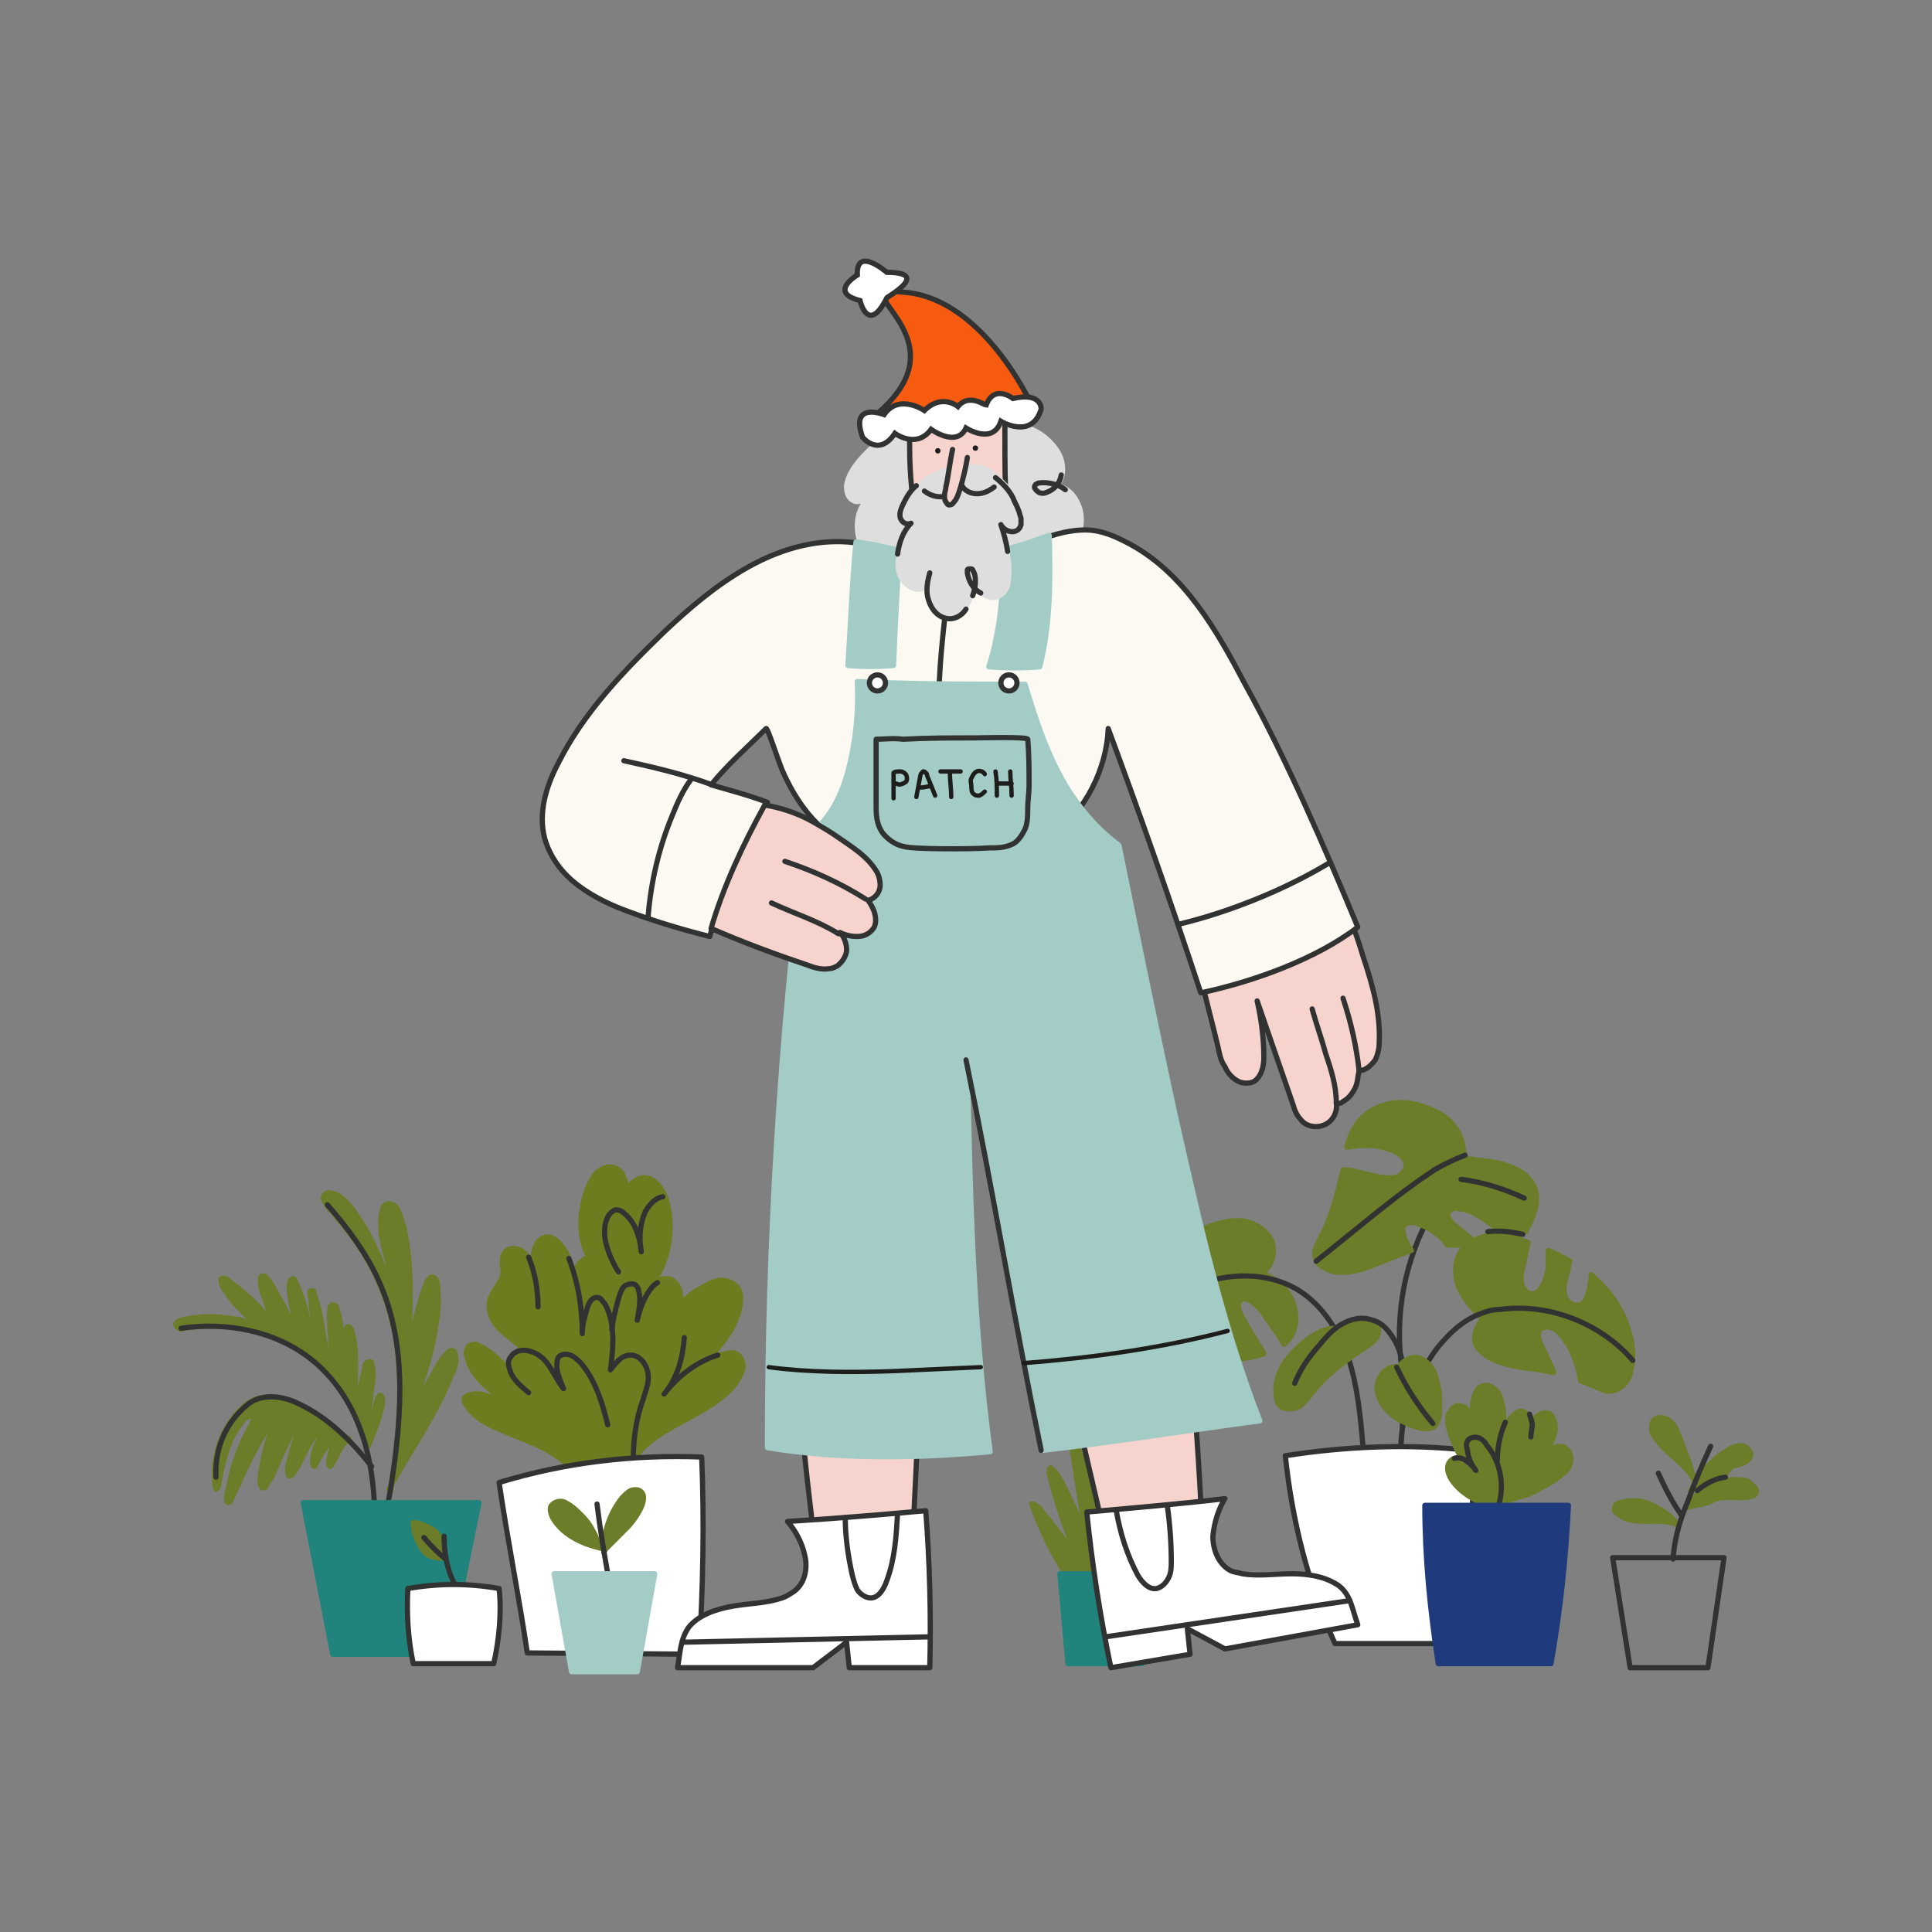 <?xml version="1.0" encoding="utf-8"?>
<!-- Generator: Adobe Illustrator 25.4.1, SVG Export Plug-In . SVG Version: 6.00 Build 0)  -->
<svg version="1.1" id="Layer_1" xmlns="http://www.w3.org/2000/svg" xmlns:xlink="http://www.w3.org/1999/xlink" x="0px" y="0px"
	 viewBox="0 0 144 144" style="enable-background:new 0 0 144 144;" xml:space="preserve">
<rect x="0" y="0" width="144" height="144" fill="#808080" stroke="none"/>
<style type="text/css">
	.st0{fill:none;}
	.st1{fill:#6B7D28;stroke:#6B7D28;stroke-width:0.388;stroke-linecap:round;stroke-linejoin:round;stroke-miterlimit:10;}
	.st2{fill:none;stroke:#313232;stroke-width:0.388;stroke-linecap:round;stroke-linejoin:round;stroke-miterlimit:10;}
	.st3{fill:#6B7D1F;stroke:#6B7D1F;stroke-width:0.388;stroke-linecap:round;stroke-linejoin:round;stroke-miterlimit:10;}
	.st4{fill:#FFFFFF;stroke:#313232;stroke-width:0.388;stroke-linecap:round;stroke-linejoin:round;stroke-miterlimit:10;}
	.st5{fill:#20847C;stroke:#20847C;stroke-width:0.388;stroke-linecap:round;stroke-linejoin:round;stroke-miterlimit:10;}
	.st6{fill:#1F3B7E;stroke:#1F3B7E;stroke-width:0.388;stroke-linecap:round;stroke-linejoin:round;stroke-miterlimit:10;}
	.st7{fill:#DEDEDE;stroke:#DEDEDE;stroke-width:0.388;stroke-linecap:round;stroke-linejoin:round;stroke-miterlimit:10;}
	.st8{fill:#F7D3CD;stroke:#313232;stroke-width:0.388;stroke-linecap:round;stroke-linejoin:round;stroke-miterlimit:10;}
	.st9{fill:#FBF9F1;stroke:#313232;stroke-width:0.388;stroke-linecap:round;stroke-linejoin:round;stroke-miterlimit:10;}
	.st10{fill:#A4CCC6;stroke:#A4CCC6;stroke-width:0.388;stroke-linecap:round;stroke-linejoin:round;stroke-miterlimit:10;}
	.st11{fill:none;stroke:#1D1D1B;stroke-width:0.323;stroke-linecap:round;stroke-linejoin:round;stroke-miterlimit:10;}
	.st12{fill:#1D1D1B;}
	.st13{fill:#F65B0F;stroke:#313232;stroke-width:0.388;stroke-miterlimit:10;}
	.st14{fill:#FFFFFF;stroke:#313232;stroke-width:0.388;stroke-miterlimit:10;}
</style>
<rect x="0" class="st0" width="144" height="144"/>
<g>
	<g>
		<path class="st1" d="M29.1,111.2c0.4-2.5,0.7-5,0.7-7.5c0-2.8-0.4-5.6-1.6-8.2c-0.9-2.1-2.3-3.9-3.8-5.6c-0.1-0.2-0.3-0.4-0.3-0.6
			c0-0.2,0.2-0.4,0.4-0.4c0.2,0,0.5,0.1,0.7,0.2c0.6,0.4,1,0.9,1.4,1.5c1.3,1.9,2.1,4.1,2.9,6.2c-0.2-1-0.4-2.1-0.7-3.1
			c-0.3-1.1-0.6-2.3-0.3-3.5c0-0.1,0.1-0.3,0.2-0.4c0.2-0.1,0.4-0.1,0.6,0c0.2,0.1,0.3,0.3,0.4,0.5c0.3,0.7,0.5,1.5,0.6,2.2
			c0.4,2.6,0.3,5.3,0.1,7.9c0.3-1.1,0.6-2.2,0.9-3.3c0.1-0.5,0.3-1,0.5-1.5c0.1-0.2,0.3-0.5,0.5-0.4c0.2,0.1,0.3,0.3,0.3,0.5
			c0.1,1,0.1,2-0.1,3c-0.3,2.1-0.9,4.1-1.8,6.1c0.6-0.7,1-1.4,1.5-2.2c0.3-0.6,0.6-1.2,1.1-1.7c0.1-0.2,0.4-0.3,0.5-0.2
			c0.1,0,0.1,0.1,0.1,0.2c0.2,0.5,0,1.1-0.3,1.7c-1.2,3-3.1,5.6-4.6,8.4"/>
		<path class="st1" d="M25.6,107.1c-1-1-2.2-1.9-3.5-2.5c-1-0.5-2.3-0.7-3.3-0.2c-0.4,0.2-0.7,0.5-1,0.8c-1.2,1.3-1.9,3.1-1.8,4.9
			c0,0.3,0,0.6,0.1,0.9c0.2-0.1,0.2-0.3,0.2-0.4c0.3-1.5,0.6-3.1,1.5-4.3c0.2-0.3,0.4-0.6,0.7-0.7c0.1,0,0.2-0.1,0.3,0
			c0.1,0,0.1,0.2,0.1,0.2c0,0.1-0.1,0.2-0.1,0.3c-0.8,1.4-1.4,2.9-1.7,4.5c-0.1,0.4-0.2,0.7-0.2,1.1c0,0.1,0,0.2,0.1,0.3
			c0.1,0,0.2-0.1,0.2-0.2c0.2-0.3,0.3-0.7,0.5-1c0.8-1.9,1.8-3.8,3-5.5c-0.6,1.5-1.1,3.1-1.3,4.7c0,0.3-0.1,0.6,0.1,0.8
			c0,0.1,0.1,0.1,0.2,0.1c0,0,0.1,0,0.1-0.1c0.2-0.3,0.3-0.5,0.5-0.8c0.7-1.6,1.3-3.2,2.4-4.5c-0.5,1.1-0.9,2.4-1.2,3.6
			c-0.1,0.3-0.1,0.6,0,0.8c0,0.1,0,0.1,0.1,0.1c0.1,0,0.2-0.1,0.2-0.1c0.3-0.4,0.5-0.8,0.7-1.2c0.4-0.9,0.9-1.8,1.7-2.4
			c-0.2,0.5-0.4,0.9-0.6,1.4c-0.2,0.4-0.3,0.9-0.3,1.4c0,0.1,0.1,0.2,0.1,0.2c0,0,0.1,0,0.1-0.1c0.4-0.8,0.9-1.6,1.6-2.2
			c-0.3,0.6-0.5,1.3-0.6,2c0,0.1,0,0.2,0.1,0.3c0.2-0.2,0.3-0.5,0.5-0.8c0.2-0.5,0.5-0.9,0.9-1.3L25.6,107.1z"/>
		<path class="st1" d="M27.3,107.7c-0.1-0.4-0.3-0.9-0.4-1.3c-0.7-1.9-1.9-3.7-3.5-5c-2.7-2.2-6.4-2.9-9.8-2.4
			c-0.1,0.2-0.5-0.1-0.5-0.3c0.1-0.2,0.3-0.3,0.4-0.3c1.9-0.5,3.9-0.2,5.8,0.3c-0.9-0.6-1.7-1.3-2.3-2.2c-0.3-0.4-0.6-0.8-0.5-1.2
			c0.3-0.1,0.5,0.1,0.7,0.3c1.4,1,2.6,2.2,3.5,3.6c-0.2-0.2-0.2-0.4-0.3-0.7c-0.3-0.6-0.5-1.2-0.7-1.8c-0.2-0.4-0.3-0.9-0.3-1.3
			c0-0.1,0-0.3,0.2-0.3c0.1,0,0.2,0,0.2,0.1c0.3,0.3,0.5,0.6,0.7,1c0.8,1.4,1.5,2.8,2.1,4.2c-0.4-1.3-0.8-2.5-1-3.9
			c0-0.3-0.1-0.6,0-0.9c0-0.1,0.1-0.3,0.2-0.3c0.1,0,0.2,0.1,0.2,0.2c0.8,1.6,1.1,3.5,1.4,5.3c0-0.6,0-1.1,0-1.7
			c0-0.6-0.1-1.1-0.2-1.7c0-0.3,0-0.6-0.1-0.9c0-0.1,0-0.1,0-0.2c0-0.1,0.1-0.1,0.2-0.1c0.1,0,0.1,0.1,0.1,0.2
			c0,0.1,0.1,0.2,0.1,0.3c0.3,0.9,0.5,1.9,0.6,2.8c0.1,0.5,0.2,1.1,0.3,1.6c0.1,0.3,0.2,0.7,0.2,1c0.1-1,0.1-1.9,0-2.9
			c0-0.6-0.1-1.1,0-1.7c0-0.1,0-0.1,0.1-0.2c0.1-0.1,0.2,0,0.3,0c0.1,0.1,0.1,0.2,0.1,0.2c0.6,1.8,0.3,3.8,0.5,5.7
			c0.1-0.5,0.1-1,0.1-1.5c0-0.9,0-1.8,0.1-2.6c0-0.1,0.1-0.3,0.2-0.2c0.1,0,0.1,0.1,0.2,0.2c0.3,1,0.3,2,0.3,3.1
			c0,0.8-0.1,1.7-0.1,2.5c0.4-0.9,0.6-1.9,0.8-2.8c0-0.1,0-0.2,0.1-0.3c0.1-0.1,0.2-0.1,0.3-0.1c0.1,0,0.1,0.1,0.1,0.2
			c0.2,0.6,0.1,1.2,0,1.8c-0.1,1-0.3,2-0.4,2.9c0.3-0.5,0.6-1.1,0.7-1.7c0.1-0.2,0.1-0.5,0.3-0.7c0.2,0,0.2,0.2,0.2,0.4
			c0,0.4-0.1,0.7-0.2,1.1c-0.3,0.9-0.6,1.7-1,2.6L27.3,107.7z"/>
		<path class="st2" d="M13.5,99c3.4-0.5,7.1,0.2,9.8,2.4c1.6,1.3,2.8,3.1,3.5,5c0.7,1.8,1,3.7,1.1,5.6"/>
		<path class="st2" d="M16.1,110.1c-0.1-1.8,0.5-3.6,1.8-4.9c0.3-0.3,0.6-0.6,1-0.8c1-0.5,2.3-0.3,3.3,0.2c2.2,1,4,2.8,5.5,4.7"/>
		<path class="st2" d="M24.4,89.8c1.5,1.7,2.9,3.6,3.8,5.6c1.2,2.6,1.6,5.4,1.6,8.2c0,2.8-0.4,5.8-0.9,8.6"/>
	</g>
	<g>
		<path class="st3" d="M47.2,108.8c1.8-2.7,5.8-3.2,7.7-5.8c0.2-0.3,0.4-0.7,0.5-1.1c0-0.4-0.2-0.8-0.5-1c-0.2-0.1-0.5-0.1-0.8,0
			c-0.6,0.1-1.2,0.4-1.7,0.7c1.2-1.1,2.3-2.4,2.7-4c0.1-0.5,0.2-1.1-0.1-1.6c-0.4-0.5-1.1-0.7-1.7-0.5s-1.2,0.6-1.7,0.9
			c-0.3,0.3-0.7,0.5-1,0.8c0.1-0.4,0.2-0.8,0-1.2c-0.2-0.4-0.5-0.7-0.9-0.7c-0.6,0-0.9,0.3-1.3,0.7c1.2-1.5,1.7-3.5,1.5-5.4
			c-0.1-1-0.4-2-1.2-2.6c-0.2-0.1-0.3-0.2-0.5-0.2c-0.4-0.1-0.7,0.1-1,0.3s-0.3,0.5-0.5,0.8c0-0.4,0-0.8-0.2-1.1
			c-0.1-0.4-0.4-0.7-0.8-0.8c-0.4-0.1-0.8,0.1-1.1,0.3s-0.5,0.7-0.7,1c-0.7,1.7-0.9,3.8,0,5.4c-0.3,0.1-0.6,0.3-0.8,0.6
			c-0.2,0.3-0.2,0.6-0.3,0.9c-0.2-0.8-0.4-1.7-1-2.4c-0.2-0.3-0.6-0.6-1-0.6c-0.5,0-0.9,0.5-1,1.1s0,1.1,0,1.6
			c-0.1-0.5-0.3-1.1-0.7-1.5c-0.4-0.4-1.2-0.5-1.5,0c-0.3,0.4-0.1,1-0.1,1.5c-0.1,0.7-0.8,1.3-1,2c-0.2,0.9,0.3,1.8,1,2.4
			c0.7,0.6,1.5,1.1,2,1.8c-0.2-0.1-0.4-0.3-0.6-0.3c-0.3,0-0.6,0.3-0.6,0.6s0,0.6,0.1,0.9c0.2,0.5,0.5,1.1,0.8,1.5
			c-0.9-1.2-1.8-2.5-3.1-3.3c-0.2-0.1-0.4-0.2-0.6-0.3c-0.2,0-0.5,0-0.6,0.2c-0.1,0.2-0.2,0.4-0.1,0.6c0.1,0.8,0.6,1.5,1.2,2.1
			c0.7,0.7,1.6,1.3,2.4,1.9c-0.6-0.4-1.2-0.7-1.9-0.9c-0.5-0.2-1.1-0.3-1.6-0.1c-0.1,0-0.2,0.1-0.3,0.2c0,0.1,0,0.2,0,0.2
			c0.3,0.8,1.1,1.4,1.9,1.8c2,1,4.3,1.5,5.8,3C43.9,108.9,45.6,109,47.2,108.8z"/>
		<path class="st2" d="M39.4,93.7c0.5,1.2,0.7,2.5,0.7,3.7"/>
		<path class="st2" d="M42.4,93.8c0.7,1.8,1,3.7,1,5.6c0-0.7,0.2-1.3,0.4-2c0.1-0.3,0.3-0.7,0.7-0.7c0.3,0,0.4,0.3,0.6,0.5
			c0.8,1.5,0.6,3.3,0.4,4.9c0.4-0.5,0.8-1.1,1.5-1.1c0.7,0,1.2,0.7,1.3,1.4c0.1,0.7-0.2,1.3-0.4,2c-0.5,1.4-0.7,2.9-0.7,4.4"/>
		<path class="st2" d="M45.6,99.1c0.1-0.8,0.3-1.6,0.5-2.3c0.1-0.3,0.2-0.7,0.4-0.9c0.2-0.2,0.7-0.3,0.9-0.1
			c0.1,0.1,0.2,0.3,0.2,0.4c0.2,0.7,0,1.5-0.1,2.2c0.1-0.5,0.3-1.1,0.5-1.5s0.5-1,1-1.3"/>
		<path class="st2" d="M46.1,94.8c-0.4-0.6-0.7-1.3-0.9-2c-0.2-0.7-0.2-1.5,0.1-2.1c0.1-0.2,0.3-0.4,0.5-0.5
			c0.3-0.1,0.6,0.1,0.8,0.3c0.8,0.7,1.1,1.8,1.2,2.8c-0.2-1-0.1-2.1,0.3-3c0.3-0.5,0.7-1,1.3-1.1"/>
		<path class="st2" d="M53.5,101c-1.6,0.5-3,1.6-4,2.9c1-1.2,1.4-2.7,1.5-4.2"/>
		<path class="st2" d="M39.4,103.8c-0.6-0.5-1.2-1-1.4-1.7c-0.1-0.3-0.2-0.7,0.1-1c0.1-0.2,0.3-0.3,0.5-0.4c0.8-0.2,1.6,0.2,2.1,0.8
			c0.5,0.6,0.8,1.4,1.3,2c-0.2-0.5-0.4-1-0.5-1.5c0-0.3,0-0.6,0.1-0.8c0.2-0.3,0.6-0.3,0.9-0.2c0.3,0.1,0.6,0.4,0.8,0.6
			c1.1,1.3,1.6,3,2,4.6"/>
	</g>
	<path class="st4" d="M52.1,123.3c0.3-4.9,0.4-9.8,0.2-14.7c-5.1-0.2-10.2,0.4-15.1,1.9c0.6,4.1,1.5,8.6,2.1,12.7L52.1,123.3z"/>
	<g>
		<path class="st1" d="M84.6,119.2c0.8-1.6,1.5-3.1,2.3-4.7c0.1-0.3,0.3-0.7,0-0.9c-1,1.2-1.8,2.4-2.4,3.8c0.3-1,0.5-1.9,0.7-2.9
			c0.3-1.1,0.5-2.3,0.3-3.4c0-0.1-0.1-0.3-0.2-0.2c0,0,0,0.1-0.1,0.1c-0.7,1.8-1.3,3.6-1.7,5.5c0-2.7-0.1-5.4-0.5-8
			c0-0.2-0.1-0.4-0.3-0.3c-0.1,0-0.1,0.1-0.1,0.2c-0.1,2.4,0,5,0.2,7.4c-0.6-2.5-1.3-4.9-2.2-7.3c-0.1-0.3-0.2-0.5-0.5-0.6
			c-0.2,0.1-0.2,0.4-0.1,0.6c0.3,2.1,0.6,4.2,1.1,6.2c-0.6-1.4-1.2-2.7-1.9-4.1c-0.2-0.4-0.5-0.9-0.9-1.2c-0.1,0-0.1,0.2-0.1,0.4
			c0.5,2.1,1.2,4.2,2.1,6.2c-0.9-1.1-1.7-2.2-2.6-3.3c-0.2-0.3-0.5-0.6-0.8-0.6c0.9,2.5,2.1,4.8,3.7,6.9c0.3,0.1,0.6,0.1,1,0.1
			C82.8,118.9,83.7,119.1,84.6,119.2z"/>
		<polygon class="st5" points="85.1,124 79.6,124 79,117.3 85.7,117.3 		"/>
	</g>
	<g>
		<path class="st2" d="M104.5,102.1c-0.6-4.1,0.2-8.3,2.3-11.9"/>
		<path class="st1" d="M92.5,98c-0.1-0.2-0.2-0.5-0.2-0.7c0-0.3,0.2-0.5,0.4-0.5c0.1,0,0.3,0.1,0.4,0.1c0.5,0.3,0.9,0.7,1.2,1.2
			c0.5,0.7,1,1.4,1.4,2.1c0.1-0.1,0.3-0.3,0.4-0.4c0.6-0.8,0.6-2,0.2-2.9S95,95.2,94,94.9c0.8-0.4,1.1-1.6,0.8-2.4
			c-0.4-0.8-1.3-1.4-2.2-1.5c-0.9-0.1-1.9,0.2-2.7,0.5c-2.8,1.2-5.2,3.4-6.5,6.1c-0.3,0.5-0.5,1.1-0.4,1.7s0.6,1.1,1.2,1.1
			c1.3-0.1,2.7,0.2,4,0.5c2,0.3,4.1,0.7,6,0C93.7,100,93,99,92.5,98z"/>
		<path class="st2" d="M83.2,99.6c0.4-0.7,1.1-1.2,1.8-1.7c1.7-1.1,3.5-2.1,5.4-2.5c2-0.5,4.1-0.4,5.9,0.5c2,1,3.4,3.1,4.2,5.3
			c0.7,2.2,0.9,4.4,1.1,6.7"/>
		<path class="st1" d="M96.2,105c-0.1,0-0.2,0-0.3,0c-0.8-0.1-0.8-0.9-0.8-1.6c0.1-1.5,1.2-2.7,2.4-3.6c0.7-0.5,1.6-1,2.5-0.7
			c0.6-0.6,1.5-0.9,2.3-0.6c0.1,0.1,0.2,0.1,0.3,0.2c0.2,0.3,0.2,0.7,0,1c-0.2,0.3-0.5,0.5-0.8,0.7c-1.5,1-2.9,2-4,3.4
			c-0.2,0.3-0.5,0.6-0.8,0.9C96.8,104.9,96.5,105,96.2,105z"/>
		<path class="st1" d="M121.7,100.9c-0.1-2.1-1.2-4.2-2.8-5.6c-0.1-0.1-0.2-0.2-0.3-0.3c0,0.4-0.1,0.9-0.2,1.3
			c-0.1,0.3-0.2,0.7-0.5,0.9c-0.4,0.2-0.9,0-1.1-0.3c-0.2-0.3-0.3-0.8-0.2-1.2c0.1-0.4,0.2-0.8,0.3-1.2c0-0.2,0-0.3,0.1-0.5
			c-0.5-0.3-1.1-0.6-1.6-0.8c0,0.4,0,0.8,0,1.3c-0.1,0.6-0.3,1.3-0.7,1.7c-0.1,0.1-0.2,0.2-0.3,0.2c-0.2,0.1-0.5,0-0.7-0.2
			c-0.2-0.2-0.3-0.4-0.3-0.7c-0.1-0.5,0.1-1,0.2-1.5c0.1-0.5,0.2-0.9,0.3-1.4c-0.2-0.1-0.4-0.1-0.6-0.2c-0.7-0.2-1.5-0.3-2.3-0.3
			c-0.8,0.1-1.5,0.4-2,1c-0.6,0.8-0.6,1.9-0.3,2.8c0.4,0.9,1.1,1.7,1.8,2.4c-0.5,0.6-0.8,1.5-0.4,2.1c0.1,0.2,0.4,0.4,0.6,0.6
			c1.5,1,3.4,0.9,5.1,1.3c0-0.1-0.1-0.2-0.1-0.3c-0.3-0.6-0.6-1.3-0.9-1.9c-0.1-0.3-0.2-0.6-0.1-0.9c0.1-0.2,0.4-0.3,0.7-0.3
			c0.2,0,0.5,0.2,0.7,0.3c0.4,0.4,0.7,0.9,1,1.4c0.3,0.7,0.6,1.5,0.7,2.3c0.4,0.2,0.8,0.3,1.2,0.5c0.3,0.1,0.6,0.3,0.9,0.3
			c0.6,0,1.2-0.4,1.5-1C121.6,102.2,121.7,101.5,121.7,100.9z"/>
		<path class="st2" d="M96.5,103.1c0.4-1,1-1.9,1.8-2.8c0.5-0.6,1-1.2,1.7-1.6c0.7-0.4,1.5-0.6,2.3-0.3c0.8,0.2,1.3,0.9,1.7,1.6
			c0.9,1.7,0.7,3.7,0.6,5.6c-0.1,0.7-0.1,1.5-0.2,2.2c0.1-2.6,1.1-5.1,2.7-7.3c0.9-1.1,1.9-2.1,3.3-2.6c0.5-0.2,0.9-0.3,1.4-0.3
			c3.6-0.5,7.5,1,9.9,3.8"/>
		<path class="st1" d="M106.8,106.4c-0.6,0.2-1.2,0-1.7-0.2c-0.7-0.3-1.3-0.6-1.8-1.2s-0.8-1.3-0.6-2c0.2-0.7,0.9-1.3,1.6-1.1
			c0.2-0.5,0.9-0.8,1.4-0.7s1,0.6,1.2,1.1c0.2,0.5,0.3,1.1,0.4,1.6c0,0.4,0,0.7,0,1.1C107.3,105.5,107.2,106.2,106.8,106.4z"/>
		<path class="st2" d="M104.1,101.9c0.7,1.5,1.6,2.9,2.7,4.2"/>
		<path class="st1" d="M114.4,88.6c-0.2-0.6-0.7-1.1-1.3-1.4c-0.6-0.3-1.2-0.5-1.9-0.6c-0.5-0.1-1-0.1-1.5-0.2
			c-0.6,0-0.5-0.1-0.6-0.6c-0.1-0.8-0.4-1.6-1-2.2c-0.3-0.3-0.6-0.5-1-0.7c-1-0.5-2-0.8-3.1-0.7c-1.1,0.1-2.1,0.6-2.8,1.5
			c-0.4,0.5-0.6,1.1-0.8,1.7c0,0,0,0,0,0.1c1.2-0.2,2.4-0.2,3.5,0.3c0.5,0.2,1,0.7,0.9,1.2c-0.1,0.3-0.3,0.5-0.6,0.7
			c-0.3,0.1-0.6,0.1-0.9,0.1c-0.8-0.1-1.5-0.3-2.3-0.5c-0.3-0.1-0.6-0.1-0.9-0.1c-0.4,1.7-0.8,3.4-1.6,4.9c-0.3,0.6-0.7,1.2-0.4,1.8
			c0.1,0.3,0.4,0.5,0.6,0.6c1,0.6,2.3,0.3,3.4-0.1c1-0.4,2-0.8,3.1-1.2c-0.2-0.3-0.4-0.6-0.5-0.9c-0.1-0.3-0.2-0.7-0.1-0.9
			c0.1-0.2,0.4-0.3,0.6-0.3c0.2,0,0.5,0.1,0.7,0.2c0.8,0.3,1.5,0.8,2,1.5c0.7,0,1.4,0,2.1,0c-0.1-0.2-0.3-0.3-0.4-0.5
			c-0.4-0.4-0.9-0.7-1.3-1.1c-0.2-0.2-0.4-0.4-0.4-0.7c0-0.2,0.2-0.3,0.4-0.4c0.2-0.1,0.4,0,0.6,0c0.7,0.1,1.3,0.5,1.9,0.9
			c0.6,0.4,1.1,0.9,1.6,1.4c0.5-0.1,0.9-0.4,1.3-0.6C114.2,90.9,114.8,89.6,114.4,88.6z"/>
		<path class="st2" d="M98.1,94c2.3-1.8,5.1-4.2,7.5-5.9c0.4-0.3,0.9-0.6,1.3-0.9c0.7-0.4,1.5-0.8,2.3-1.1"/>
		<path class="st2" d="M110.9,91.8c0.9-0.1,1.7,0,2.6,0.2"/>
		<path class="st2" d="M108.9,87.9c1.6,0.2,3.2,0.7,4.7,1.4"/>
		<path class="st2" d="M91.5,100.3c-1.1-1.3-1.9-2.8-2.2-4.5"/>
		<path class="st4" d="M108.8,122.5h-9.3c-2-4.4-3.2-9.2-3.7-14c4.5-0.7,9.2-0.9,13.7-0.4C110.1,112.9,109.6,117.8,108.8,122.5z"/>
	</g>
	<g>
		<polygon class="st2" points="127.3,124.3 121.5,124.3 120.2,116.1 128.5,116.1 		"/>
		<path class="st1" d="M125.1,113.7c-1.3-0.7-3,0.1-4.3-0.7c-0.1-0.1-0.3-0.2-0.4-0.3c-0.1-0.1-0.1-0.3,0-0.5
			c0.1-0.1,0.2-0.2,0.4-0.2c0.6-0.2,1.3-0.2,1.9,0C123.7,112.4,124.5,112.9,125.1,113.7z"/>
		<path class="st1" d="M126.3,110.4c-0.6-1.3-2.1-2-2.9-3.2c-0.2-0.2-0.3-0.5-0.3-0.8c0-0.3,0.1-0.6,0.4-0.7c0.3-0.1,0.6,0,0.8,0.1
			c0.3,0.2,0.6,0.5,0.7,0.9C125.5,107.9,126,109.2,126.3,110.4z"/>
		<path class="st1" d="M125.7,112.4c0.1-0.3,0.3-0.5,0.6-0.8c0.9-0.9,2.1-1.4,3.3-1.3c0.3,0,0.6,0,0.8,0.2s0.5,0.4,0.5,0.6
			c0,0.1,0,0.2-0.1,0.3c-0.1,0.1-0.1,0.1-0.2,0.1c-0.5,0.2-1,0.1-1.5,0.1c-0.5,0-1,0-1.4,0.2C127.1,112.2,126.4,112.1,125.7,112.4z"
			/>
		<path class="st1" d="M126,111.2c0.4-1,1.1-1.8,1.9-2.5c0.4-0.3,0.8-0.6,1.2-0.8c0.3-0.1,0.6-0.2,0.9-0.1c0.3,0.1,0.5,0.4,0.5,0.7
			c-0.1,0.3-0.4,0.5-0.7,0.6c-0.3,0.1-0.7,0.1-0.9,0.4c-0.2,0.2-0.3,0.4-0.5,0.6c-0.4,0.4-0.9,0.5-1.5,0.7c-0.1,0-0.3,0.1-0.4,0.2
			C126.3,111.1,126.2,111,126,111.2z"/>
		<path class="st2" d="M124.7,116.2c0.1-1.5,0.5-2.9,1.1-4.3c0.5-1.4,1.1-2.8,1.7-4.1"/>
		<path class="st2" d="M123.6,109.8c0.5,1.1,1,2.1,1.7,3.1"/>
		<path class="st2" d="M126.5,111.1c0.6-0.5,1.3-0.9,2.1-1"/>
	</g>
	<g>
		<g>
			<path class="st1" d="M111.3,112.4c-0.5-0.7-1-1.4-1.4-2.1c-0.8-1.2-1.5-2.4-1.9-3.8c-0.1-0.3-0.1-0.5-0.1-0.8
				c0-0.2,0.1-0.4,0.2-0.5c0.1-0.2,0.2-0.3,0.4-0.4c0.3-0.1,0.6,0,0.8,0.2c0.3,0.3,0.4,0.6,0.6,0.9c-0.2-0.6-0.2-1.3,0-1.9
				c0.1-0.2,0.2-0.5,0.4-0.6c0.4-0.3,0.9-0.1,1.2,0.2s0.4,0.8,0.5,1.2c0.1,0.7,0.1,1.5,0,2.2c0,1.1-0.1,2.3-0.1,3.4
				c0,0.7-0.1,1.2-0.2,1.9c0,0.1,0,0.1-0.1,0.2c0,0-0.1,0-0.2,0S111.4,112.5,111.3,112.4z"/>
			<path class="st1" d="M110.9,112.2c-1.1-0.4-2.1-1-2.7-1.9c-0.2-0.3-0.3-0.6-0.3-0.9c0-0.3,0.2-0.6,0.5-0.7
				c0.3-0.1,0.5,0.1,0.8,0.2c0.3,0.2,0.6,0.5,0.9,0.8c-0.3-0.3-0.5-0.8-0.6-1.2c-0.1-0.4-0.1-0.9,0.3-1.2c0.3-0.2,0.8,0,1.1,0.3
				c0.3,0.4,0.5,0.8,0.7,1.3c0.4,0.8,0.5,1.5,0.4,2.4c0,0.3-0.1,0.6-0.3,0.8C111.5,112.3,111.1,112.5,110.9,112.2z"/>
			<path class="st1" d="M111.8,112.3c-0.1-1.8-0.2-3.7,0.3-5.5c0.1-0.5,0.4-1.1,0.8-1.4c0.2-0.2,0.5-0.3,0.8-0.1
				c0.2,0.1,0.2,0.4,0.2,0.6c0,0.3-0.1,0.6-0.2,0.9c0.2-0.4,0.4-0.8,0.7-1.1c0.2-0.2,0.5-0.4,0.8-0.4c0.2,0,0.4,0.1,0.5,0.3
				s0.2,0.4,0.2,0.6c0.1,0.7-0.3,1.4-0.7,2c0.2-0.1,0.4-0.2,0.6-0.3c0.2-0.1,0.5-0.1,0.7-0.1c0.2,0.1,0.4,0.3,0.5,0.5
				c0.1,0.3,0.1,0.6,0,0.9c-0.1,0.3-0.4,0.6-0.7,0.8c-0.8,0.6-1.6,1-2.4,1.4C113.1,111.6,112.3,111.8,111.8,112.3z"/>
			<path class="st2" d="M108.4,108.7c0.3-0.1,0.7,0,0.9,0.2c0.3,0.2,0.5,0.4,0.7,0.7c-0.3-0.4-0.5-0.8-0.6-1.3
				c0-0.2-0.1-0.4-0.1-0.6c0-0.2,0.1-0.4,0.3-0.5c0.2-0.1,0.5-0.1,0.7,0c0.2,0.1,0.4,0.3,0.5,0.5c1.1,1.3,1.4,3.2,0.8,4.8"/>
			<path class="st2" d="M111.6,108.9c0-1,0.2-2,0.6-2.9"/>
			<path class="st2" d="M114,105.4c0.1,0.3,0.2,0.6,0.2,0.8c0,0.3-0.1,0.6-0.1,0.9"/>
		</g>
		<path class="st6" d="M116.9,112.2c-0.2,4.1-0.6,7.8-1.3,11.8h-8.4c-0.6-3.9-1-7.8-1-11.8L116.9,112.2z"/>
	</g>
	<path class="st7" d="M74.9,31.5c0.8,0.1,1.7,0.3,2.4,0.7c0.7,0.4,1.4,1.1,1.7,1.8c0.3,0.7,0.3,1.7-0.3,2.2c0.8,0.1,1.4,0.7,1.7,1.5
		c0.3,0.7,0.2,1.6,0,2.3c-0.1,0.3-0.3,0.7-0.5,0.9c-0.3,0.3-0.6,0.5-1,0.7c-0.5,0.2-1,0.3-1.5,0.3c-0.7,0-1.5-0.2-2.1-0.6
		c-0.9-0.6-1.4-1.5-1.8-2.5c-0.5-1.2-0.7-2.6-0.5-3.9S73.8,32.3,74.9,31.5z"/>
	<path class="st7" d="M71.2,35.2c0,1.4-0.3,2.7-0.9,3.9c-0.6,1.2-1.7,2.2-2.9,2.6C67,41.9,66.7,42,66.4,42c-0.8,0-1.7-0.5-2.1-1.2
		c-0.4-0.7-0.5-1.6-0.3-2.4c0.2-0.8,0.8-1.5,1.4-2c-0.3,0.3-0.6,0.6-0.9,0.8c-0.3,0.1-0.6,0.3-0.9,0.1c-0.4-0.2-0.5-0.6-0.5-1.1
		c0.1-0.7,0.5-1.3,0.9-1.8c1-1.2,2.3-2.2,3.7-2.8c0.9,0.1,1.5,0.7,2.1,1.4S70.8,34.5,71.2,35.2z"/>
	<path class="st8" d="M74.9,31.4c0,0.4,0,0.8,0,1.2c0,1.7,0,3.4,0.1,5c0,0.3,0,0.5,0,0.8c-0.1,0.2-0.2,0.4-0.3,0.6
		c-1.2,1.5-3.2,2.1-5,1.6c-0.6-0.2-1.2-0.6-1.3-1.2c-0.4-2-0.6-4-0.6-6.1c0-0.6,0-1.1,0-1.7"/>
	<path class="st8" d="M88.6,100.3c0.5,4.6,0.8,9.2,1,13.8c0,0.4,0,0.8-0.1,1.1c-0.3,0.8-1.3,1-2.1,1.1c-0.6,0.1-1.3,0.2-1.9,0.3
		c-0.5,0.1-0.9,0.2-1.4,0.1c-0.5-0.1-1-0.3-1.2-0.6c-0.2-0.3-0.3-0.6-0.4-0.9c-0.9-4.1-1.9-8.1-2.8-12.2c2.8-1.1,5.8-2.1,8.7-2.9
		c0.1,0,0.2,0,0.2,0C88.7,100.2,88.7,100.3,88.6,100.3z"/>
	<path class="st4" d="M81,112.7c3.4-0.3,6.9-0.6,10.3-1c-0.5,0.8-0.8,1.8-0.9,2.8c0,1,0.4,2,1.2,2.5c0.3,0.2,0.7,0.2,1,0.3
		c1.2,0.2,2.4,0,3.7,0c1.2,0,2.5,0.2,3.5,0.9c0.9,0.7,1,1.8,1.4,2.9l-9.9,1.8l-2.8-1.5l0.2,1.9l-5.9,1C82,120.5,81.4,116.6,81,112.7
		z"/>
	<line class="st2" x1="100.6" y1="119.3" x2="82.4" y2="122"/>
	<path class="st2" d="M87,112.2c0.2,1.4,0.3,2.8,0.3,4.2c0,0.4,0,0.8-0.2,1.2c-0.2,0.4-0.5,0.7-0.9,0.8c-0.6,0.1-1.1-0.5-1.4-1
		c-0.8-1.5-1.3-3.1-1.6-4.8"/>
	<path class="st8" d="M59.4,101.7c0.3,4.6,0.8,9.2,1.4,13.8c0.1,0.4,0.1,0.8,0.3,1.1c0.5,0.7,1.4,0.7,2.3,0.7c0.6,0,1.3,0,1.9,0
		c0.5,0,1,0,1.4-0.1c0.5-0.1,0.9-0.4,1.1-0.9c0.1-0.3,0.2-0.7,0.2-1c0.2-4.2,0.4-8.3,0.6-12.5c-3-0.6-6.1-1.1-9.1-1.3
		c-0.1,0-0.2,0-0.2,0.1C59.3,101.6,59.3,101.7,59.4,101.7z"/>
	<path class="st8" d="M89.5,72.8c0.4,1.8,0.9,3.6,1.3,5.3c0.1,0.5,0.2,1,0.5,1.4c0.2,0.5,0.6,0.9,1,1.1s1.1,0.2,1.4-0.2
		c0.4-0.4,0.5-1.1,0.5-1.6c0-1.4-0.2-2.9-0.5-4.2c0.9,2.6,1.8,5.2,2.7,7.8c0.1,0.4,0.3,0.8,0.6,1.1c0.4,0.5,1.2,0.6,1.8,0.3
		s0.9-1,0.8-1.6c0.2,0.1,0.4,0,0.5-0.1c0.4-0.2,0.7-0.6,0.9-1c0.2-0.4,0.2-0.9,0.3-1.3c0.5,0,0.9-0.4,1.2-0.8
		c0.2-0.4,0.3-0.9,0.3-1.3c0.1-2.2-0.5-4.3-1.2-6.4c-0.3-1-0.6-1.9-1-2.9C99.9,68.9,89.8,72.6,89.5,72.8z"/>
	<path class="st9" d="M101.2,69.1c-3.1,2.4-7.9,4.1-11.7,4.9c-2.2-6.7-4.5-13.2-6.9-19.7c-0.1,2.9-1.7,6.3-4.2,7.9
		c-2.5,1.5-5.8,2.2-8.7,2.2c-2.2,0-4.6-0.3-6.6-1.4c-2.3-1.2-3.8-3.3-4.8-5.6c-0.4-1-1.1-3.2-1.2-3.1c-1.4,1.4-2.9,2.7-4.1,4.2
		c1.4,0.4,2.9,0.8,4.2,1.3c-1.7,3.1-3.4,6.7-4.3,10c-2-0.5-4-1.1-5.9-1.8c-1.4-0.5-2.7-1.1-3.9-2c-1.2-0.9-2.1-2.1-2.5-3.5
		c-0.5-1.9,0.1-3.9,1-5.6c1.9-3.8,4.9-6.9,7.9-9.8c1.9-1.8,3.9-3.5,6.2-4.8c2.3-1.3,4.9-2.1,7.5-1.9c2.8,0.2,5.4,1.5,8.1,1.4
		c1.8-0.1,3.7-0.7,5.4-1.3c1.4-0.5,2.7-1,4.2-1c1.2,0,2.3,0.5,3.4,1.1c4,2.2,6.4,6.4,8.5,10.4C95.8,56.4,98.8,63.3,101.2,69.1z"/>
	<path class="st2" d="M70,51c0.1-2,0.2-2.9,0.4-4.8"/>
	<path class="st10" d="M60,62.4c1.8-1.1,2.8-3.2,3.3-5.3c0.5-2,0.7-4.2,0.6-6.3C68.1,51,72.2,51,76.4,51c0.7,2.3,1.4,4.5,2.5,6.6
		s2.6,4,4.5,5.4c1.4,6.9,2.8,13.8,4.3,20.6c1.7,7.5,3.4,15.1,6.2,22.3c-5.3,0.7-10.9,1.6-16.2,2.2c-2-9.7-3.6-19.4-5.6-29.1
		c0.2,9.8,0.4,19.5,1.7,29.2c-5.4,0.5-11.2,0.6-16.6-0.3C57.2,92.8,58.1,77.4,60,62.4z"/>
	<path class="st4" d="M77.6,108.1c-2-9.7-3.6-19.4-5.6-29.1"/>
	<path class="st10" d="M63.8,40.4c-0.3,3.1-0.4,6.2-0.6,9.2c1.1,0.1,2.3,0.1,3.4,0c0.1-2.9,0.3-5.7,0.4-8.6
		C66,40.8,64.9,40.5,63.8,40.4z"/>
	<path class="st10" d="M74.8,41c0,2.9-0.2,5.9-1.1,8.7c1.3,0.1,2.5,0.1,3.8,0c0.8-3.2,0.8-6.5,0.7-9.8c-0.5,0.2-0.9,0.3-1.4,0.5
		C76.2,40.6,75.5,40.8,74.8,41z"/>
	<path class="st2" d="M46.5,56.7c2.3,0.5,4.4,1,6.6,1.8"/>
	<path class="st2" d="M48.3,68.4c0.2-2.6,0.8-5.2,1.8-7.6c0.4-1,0.8-1.9,1.4-2.7"/>
	<path class="st2" d="M87.8,68.9c3.8-0.9,8-2.6,11.3-4.6"/>
	<path class="st11" d="M76.3,101.6c5.1-0.4,10.2-1.1,15.2-2.4"/>
	<path class="st11" d="M57.3,101.9c3,0.4,6.1,0.4,9.2,0.3c2.2-0.1,4.4-0.2,6.6-0.3"/>
	<path class="st4" d="M69,112.6c-3.4,0.3-6.9,0.6-10.3,0.8c0.6,0.7,1.1,1.6,1.3,2.6c0.2,0.9,0,2-0.8,2.6c-0.3,0.2-0.6,0.4-0.9,0.5
		c-1.2,0.4-2.4,0.4-3.6,0.6c-1.2,0.2-2.5,0.6-3.3,1.5c-0.7,0.9-0.7,2-0.9,3.1h10.1l2.5-1.9l0.2,1.9h6
		C69.4,120.4,69.3,116.5,69,112.6z"/>
	<line class="st2" x1="50.9" y1="122.4" x2="69.3" y2="122"/>
	<path class="st2" d="M63,113.1c0,1.4,0.2,2.8,0.5,4.2c0.1,0.4,0.2,0.8,0.4,1.2c0.2,0.3,0.6,0.6,1,0.6c0.6,0,1-0.7,1.2-1.3
		c0.6-1.6,0.7-3.3,0.8-5"/>
	<path class="st2" d="M99.6,82.2c0-1.3-0.4-2.5-0.8-3.7c-0.3-1.1-0.7-2.2-1-3.3"/>
	<path class="st2" d="M101.3,79.8c-0.2-1.8-0.6-3.6-1.2-5.4"/>
	<path class="st2" d="M65.3,55.1c0,1.6,0,3.2,0,4.8c0,0.8,0,1.5,0.5,2.2c0.4,0.5,1,0.9,1.6,1c0.6,0.2,4.9,0.2,6.3,0.1
		c0.6,0,1.2,0,1.8-0.3c0.4-0.2,0.7-0.7,0.9-1.1c0.2-0.5,0.2-1,0.2-1.5c0-0.6,0.1-1.2,0.1-1.7c0-1.2,0-2.4-0.1-3.5
		c0-0.2-3.7-0.1-4-0.1c-1.8,0-3.5,0-5.3,0.1C66.6,55,65.9,55.1,65.3,55.1z"/>
	<circle class="st12" cx="69.9" cy="33.6" r="0.2"/>
	<circle class="st12" cx="72.7" cy="33.4" r="0.2"/>
	<circle class="st4" cx="65.4" cy="50.9" r="0.6"/>
	<circle class="st4" cx="75.2" cy="50.9" r="0.6"/>
	<path class="st8" d="M62.6,62.5c-0.7-0.5-1.4-0.9-2.1-1.3c-1.1-0.6-2.3-1-3.5-1.2c-1.6,2.9-3.1,6.1-4,9.2c2.3,1,4.7,1.9,7.1,2.7
		c0.5,0.2,1.1,0.4,1.7,0.3c0.2,0,0.4-0.1,0.6-0.2c0.4-0.3,0.7-0.8,0.7-1.2c0-0.5-0.2-1-0.5-1.3c0.4,0.2,0.8,0.3,1.3,0.3
		c0.5,0,0.9-0.2,1.2-0.6c0.2-0.3,0.2-0.7,0.1-1.1c-0.1-0.4-0.3-0.7-0.5-1c0.5-0.1,0.9-0.6,0.9-1.1c0-0.4-0.1-0.8-0.3-1.1
		C64.6,63.8,63.6,63.2,62.6,62.5z"/>
	<path class="st2" d="M57.5,67.3c1.7,0.8,3.4,1.3,5,2.3"/>
	<path class="st2" d="M58.5,64.2c2.1,0.7,4.1,1.6,6,2.8"/>
	<path class="st2" d="M79.1,35.4C79,36,78.6,36.5,78,36.7c-0.2,0.1-0.5,0.1-0.7-0.1c-0.1-0.1-0.2-0.2-0.2-0.3c0-0.1,0.1-0.2,0.1-0.2
		s0.2-0.1,0.2-0.1c0.7-0.1,1.5,0.1,2,0.5"/>
	<g>
		<path class="st11" d="M66.6,59.5c0-0.6,0-1.2,0-1.9c0.1-0.1,0.3-0.1,0.5-0.1s0.3,0.1,0.4,0.2c0.1,0.1,0.1,0.3,0.1,0.4
			c0,0.1-0.1,0.2-0.1,0.2c-0.1,0-0.1,0.1-0.2,0.1c-0.2,0.1-0.3,0.1-0.5,0"/>
		<path class="st11" d="M68.3,59.4c0.1-0.5,0.2-1.1,0.3-1.6c0-0.1,0.1-0.2,0.2-0.3c0.1,0,0.1,0,0.2,0.1s0.1,0.1,0.1,0.2
			c0.2,0.5,0.4,1,0.6,1.5"/>
		<path class="st11" d="M70.1,57.5c0.5,0,1,0,1.5,0"/>
		<path class="st11" d="M73.4,59c-0.1,0.1-0.2,0.2-0.4,0.3c-0.2,0-0.3,0-0.4-0.1c-0.2-0.1-0.2-0.4-0.2-0.6c0-0.2-0.1-0.4,0-0.6
			c0.1-0.2,0.2-0.4,0.4-0.5s0.5,0,0.6,0.2"/>
		<path class="st11" d="M74.2,57.5c0.1,0.6,0.1,1.2,0.1,1.8"/>
		<path class="st11" d="M75.3,57.5c0,0.6,0.1,1.1,0.1,1.8"/>
		<path class="st11" d="M74.4,58.4c0.2,0,0.5,0,0.7,0c0.1,0,0.2,0,0.3,0"/>
		<path class="st11" d="M70.8,57.6c0,0.6,0.1,1.2,0.1,1.8"/>
		<path class="st11" d="M68.6,58.7c0.3,0,0.5-0.1,0.8-0.1"/>
	</g>
	<path class="st7" d="M76.1,38.6C76.1,38.6,76.1,38.6,76.1,38.6c-0.1-0.2-0.1-0.5-0.2-0.7c-0.1-0.3-0.3-0.6-0.4-0.9
		c-0.3-0.6-0.8-1.1-1.3-1.5c-0.1-0.1-0.1-0.1-0.2-0.2c-0.4-0.3-0.8-0.5-1.2-0.5c-0.4,0-0.9,0-1.2,0.4c-0.2-0.3-0.6-0.3-1-0.2
		c-1.3,0.4-2.5,1.2-3.1,2.5c-0.2,0.4-0.4,0.8-0.3,1.2c0.2,0.5,0.6,0.5,0.8,0.4c-0.6,0.6-0.9,1.5-1,2.3c-0.1,0.6-0.1,1.2,0.2,1.7
		c0.3,0.5,0.9,0.9,1.4,0.8c0.5-0.1,0.9-0.7,1.1-1.2c0.1-0.2,0.2-0.4,0.3-0.6c-0.3,0.5-0.5,1.2-0.5,1.8c0,0.5,0,0.9,0.3,1.3
		c0.2,0.4,0.7,0.7,1.1,0.7c0.4,0,0.7-0.2,0.9-0.4c0.2-0.3,0.4-0.6,0.5-0.9c0.2-0.6,0.3-1.2,0.2-1.9c0.1,0.5,0.2,0.9,0.5,1.3
		c0.3,0.4,0.8,0.6,1.2,0.5c0.5-0.1,0.8-0.5,0.9-0.9s0.1-0.9,0.1-1.4c-0.1-1.1-0.3-2.2-0.7-3.2c0.3,0.6,1.3,0.8,1.5,0
		C76.2,38.9,76.1,38.7,76.1,38.6z"/>
	<path class="st2" d="M75.1,41.1c-0.1-0.7-0.3-1.4-0.5-2c0.3,0.6,1.3,0.8,1.5,0c0-0.2,0-0.3,0-0.5c0,0,0,0,0,0
		c-0.1-0.2-0.1-0.4-0.2-0.6c-0.1-0.3-0.3-0.6-0.4-0.9c-0.3-0.6-0.8-1.1-1.3-1.5"/>
	<path class="st2" d="M68.3,36.2c-0.4,0.3-0.7,0.8-0.9,1.2c-0.2,0.4-0.4,0.8-0.3,1.2c0.2,0.5,0.6,0.5,0.8,0.4
		c-0.6,0.6-0.9,1.5-1,2.3"/>
	<path class="st2" d="M68.9,36.6c0.4,0.3,0.9,0.5,1.5,0.4c0.5,0,1-0.3,1.3-0.8c0.2,0.4,0.7,0.6,1.1,0.6c0.5,0,0.9-0.2,1.3-0.5"/>
	<path class="st8" d="M71,33.5c-0.2,0.9-0.3,1.9-0.5,2.8c0,0.2-0.1,0.4-0.1,0.6c0,0.2,0,0.4,0.1,0.5c0.1,0.2,0.2,0.3,0.4,0.2
		c0.1,0,0.2-0.2,0.3-0.3c0.2-0.3,0.3-0.7,0.4-1c0.2-0.7,0.4-1.5,0.5-2.2"/>
	<path class="st2" d="M69.3,42.7c-0.2,0.7-0.3,1.4-0.1,2c0.2,0.7,0.7,1.3,1.4,1.4c0.5,0.1,1.1-0.2,1.4-0.7"/>
	<path class="st2" d="M72.5,44.4c0.1-0.3,0.2-0.7,0.2-1c0-0.3,0-0.6-0.2-0.9c0-0.1-0.1-0.1-0.2-0.1c-0.1,0-0.2,0-0.2,0.1
		c0,0.1,0,0.2,0,0.2c0.1,0.6,0.4,1.2,1,1.5"/>
	<polygon class="st5" points="33.4,123.3 24.8,123.3 22.6,112 35.7,112 	"/>
	<path class="st4" d="M30.8,124l6,0c0.4-1.8,0.6-3.8,0.4-5.6c-2.3-0.4-4.5-0.4-6.8,0C30.3,120.2,30.4,122.1,30.8,124"/>
	<g>
		<path class="st1" d="M31.5,115.5c-0.4-0.6-0.7-1.3-0.7-2c0.1-0.1,1.4,0.3,1.8,0.8c0.4,0.5,0.6,1.1,0.6,1.8
			C32.5,116.2,31.8,116,31.5,115.5z"/>
		<path class="st2" d="M33.1,114.5c0,1.2,0.2,2.4,0.7,3.4"/>
		<path class="st2" d="M31.6,114.6c0.5,0.6,1,1.1,1.6,1.6"/>
	</g>
	<path class="st1" d="M44.8,115.4c-1.3-0.3-2.7-0.9-3.5-2.1c-0.2-0.3-0.4-0.8-0.2-1.1c0.2-0.2,0.4-0.3,0.7-0.3
		c0.3,0,0.5,0.2,0.7,0.3c0.3,0.2,0.6,0.5,0.9,0.8C44.1,113.7,44.4,114.5,44.8,115.4z"/>
	<path class="st1" d="M45,115.5c0-1.4,0.5-2.8,1.4-3.9c0.2-0.2,0.4-0.4,0.6-0.5c0.3-0.1,0.6-0.1,0.8,0.1c0.6,0.6-0.6,2.2-1,2.6
		c-0.5,0.5-1,1-1.5,1.5c-0.1,0.1-0.2,0.2-0.3,0.4"/>
	<g>
		<path class="st2" d="M45.3,117.3c-0.3-1.7-0.6-3.5-0.8-5.2"/>
		<polygon class="st10" points="47.5,124.6 42.6,124.6 41.3,117.3 48.8,117.3 		"/>
	</g>
	<g>
		<path class="st13" d="M76.8,30c0,0-3.5-7.6-9.2-8.2c-5.7-0.6,5.2,3.4-2.8,9.5C63.7,32.1,77.8,31.9,76.8,30z"/>
		<path class="st14" d="M71.4,30.3c0,0-1.2-1-2.5,0.3c0,0-1.9-1.3-3,0.3c0,0-2.6-1-1.6,1.7c0,0,1.2,1.5,2.4-0.3c0,0,1.6,1.2,2.7-0.3
			c0,0,1.9,1.4,2.6-0.1c0,0,2,1.3,2.6-0.5c0,0,2.3,1.4,3-0.9c0,0,0.1-1.3-2.1-0.8c0,0-1.4-1.1-2,0.5C73.4,30.2,72.2,29.3,71.4,30.3z
			"/>
		<path class="st14" d="M66.1,20.3c0,0-2.3-2-2.2,0.2c0,0-2.2,1.3,0.2,1.9c0,0,0.6,2.6,2-0.2C66,22.2,69.5,20.3,66.1,20.3z"/>
	</g>
</g>
</svg>

